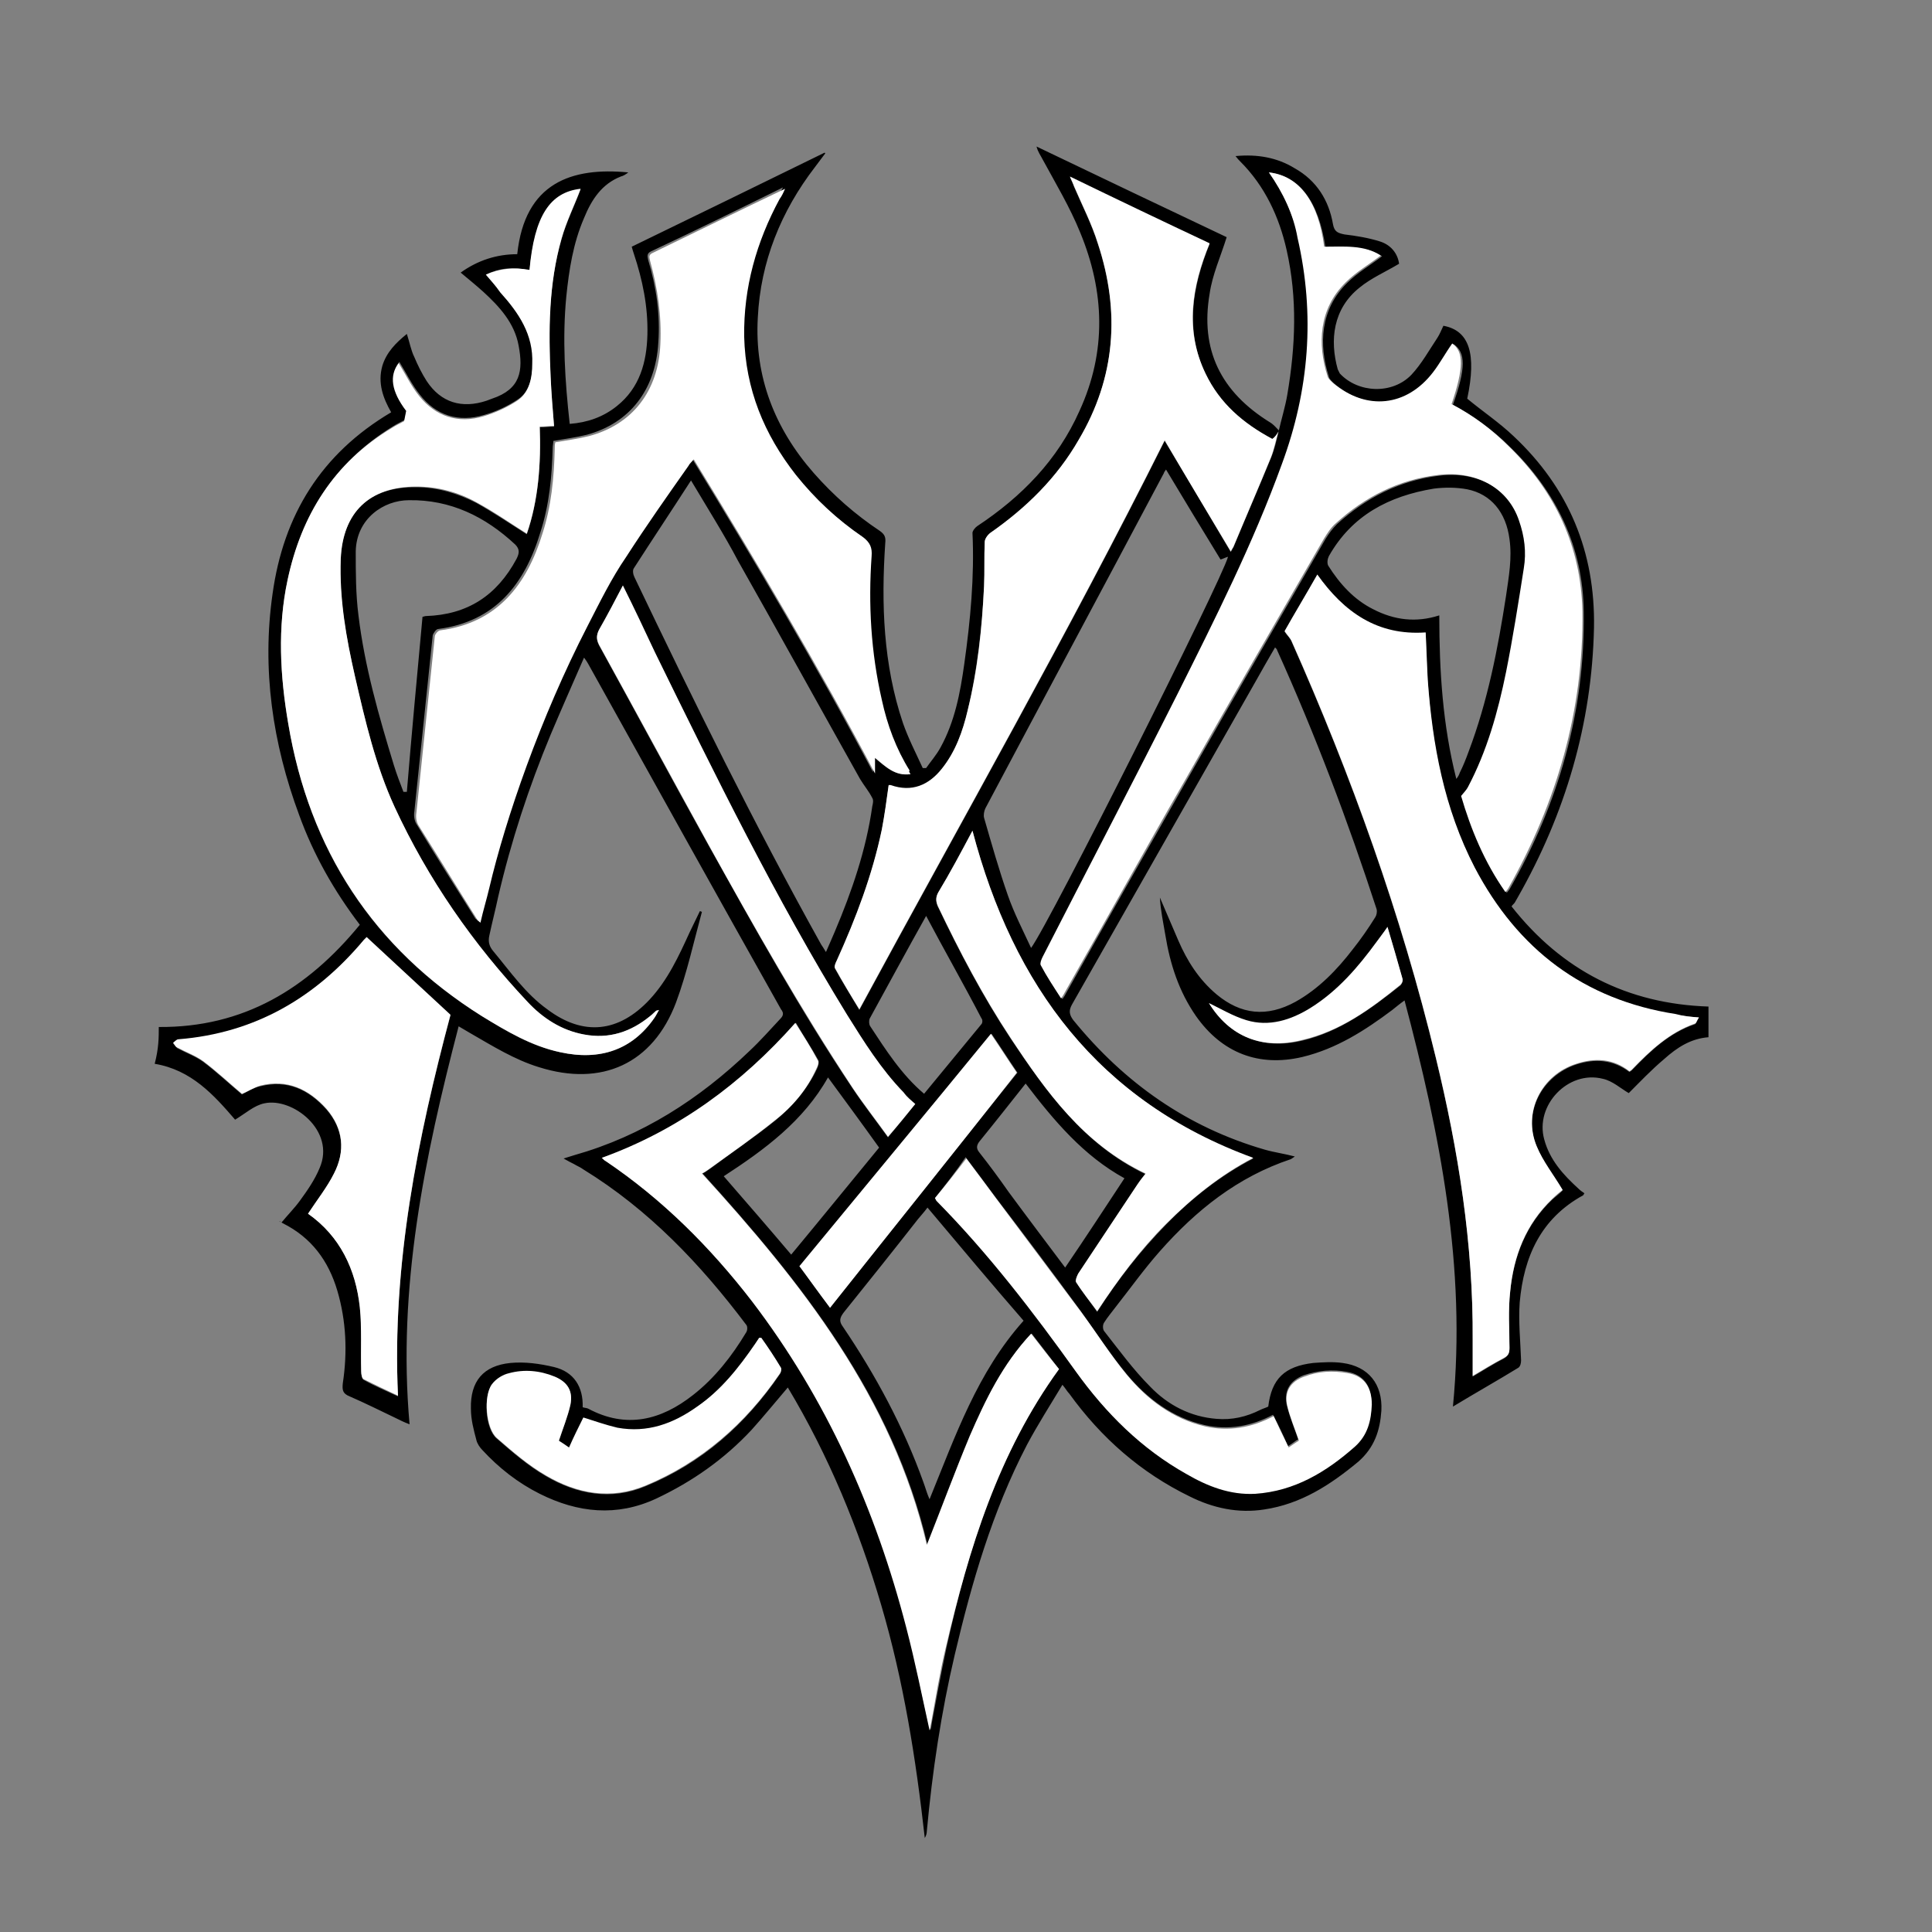 <?xml version="1.0" encoding="utf-8"?>
<!-- Generator: Adobe Illustrator 23.1.0, SVG Export Plug-In . SVG Version: 6.00 Build 0)  -->
<svg version="1.1" id="Layer_1" xmlns="http://www.w3.org/2000/svg" xmlns:xlink="http://www.w3.org/1999/xlink" x="0px" y="0px"
	 viewBox="0 0 283.5 283.5" style="enable-background:new 0 0 283.5 283.5;" xml:space="preserve">
<rect x="0" y="0" width="283.5" height="283.5" fill="#808080" stroke="none"/>
<style type="text/css">
	.st0{fill:#FFFFFF;}
</style>
<g>
	<path d="M23.3,150.7c12.4,0.1,21.8-5.6,29.5-15c-3.8-5-6.8-10.3-8.9-16.1c-3.9-10.5-5.5-21.4-3.9-32.5c1.6-11.5,7.1-20.5,17.4-26.6
		c-1.2-2.1-2-4.3-1.3-6.8c0.6-2,2-3.4,3.6-4.7c0.4,1.2,0.6,2.4,1.1,3.4c0.5,1.2,1.1,2.4,1.8,3.5c2.1,3.2,5.2,4.1,8.8,2.9
		c0.3-0.1,0.5-0.2,0.8-0.3c4.2-1.4,4.6-4.1,3.9-7.8c-0.6-3.3-2.8-5.7-5.2-7.9c-1-0.9-2.1-1.8-3.3-2.8c2.5-1.8,5.3-2.7,8.3-2.7
		c1.1-10.5,8-12.8,16.3-12c-0.4,0.3-0.7,0.5-1.1,0.6c-2.8,1.1-4.3,3.4-5.4,6.1c-1.6,3.7-2.2,7.6-2.6,11.5
		c-0.6,6.2-0.2,12.4,0.5,18.7c2.6-0.2,4.9-1,6.9-2.6c3.4-2.7,4.4-6.5,4.5-10.5c0.1-4.1-0.7-8-2-11.9c-0.1-0.3-0.2-0.6-0.3-1
		c9.5-4.6,18.9-9.2,28.3-13.8c0,0,0.1,0.1,0.1,0.1c-0.5,0.7-1,1.3-1.5,2c-5,6.5-8,13.9-8.4,22.1c-0.5,8.7,2.5,16.3,8.2,22.8
		c2.9,3.3,6.1,6.1,9.7,8.5c0.7,0.5,0.9,0.9,0.8,1.8c-0.6,8.9-0.3,17.8,2.6,26.4c0.8,2.3,1.9,4.4,2.9,6.6c0.2,0,0.3,0,0.5,0
		c0.7-1,1.5-1.9,2.1-3c2.1-3.8,2.9-8,3.5-12.3c0.9-6.4,1.5-12.8,1.2-19.2c0-0.3,0.4-0.8,0.7-1c6.5-4.3,11.8-9.7,15-16.9
		c4-8.7,3.7-17.5,0.1-26.2c-1.5-3.7-3.6-7.2-5.5-10.7c-0.3-0.6-0.7-1.1-0.9-1.9c9.4,4.5,18.8,9,27.9,13.3c-0.9,2.9-2.1,5.5-2.5,8.3
		c-1.4,8.2,1.6,14.4,8.9,18.9c0.5,0.3,0.9,0.8,1.3,1.2c-0.3,0.4-0.6,0.9-1,1.3c-4.2-2.3-7.7-5.3-9.8-9.6c-3-6.4-2-12.7,0.6-19.1
		c-6.8-3.2-13.5-6.4-20.5-9.8c0.3,0.7,0.5,1,0.6,1.4c1.2,2.8,2.6,5.5,3.5,8.4c3.3,10,2.6,19.6-2.8,28.8c-3.3,5.6-7.7,10-13,13.7
		c-0.4,0.3-0.8,0.8-0.8,1.3c-0.1,2.2,0,4.3-0.1,6.5c-0.3,6.1-1,12.2-2.4,18.2c-0.8,3.1-1.8,6.1-3.8,8.6c-2,2.4-4.4,3.5-7.5,2.4
		c-0.1,0-0.2,0-0.3,0c-0.3,2.2-0.6,4.4-1,6.5c-1.4,6.7-3.8,13-6.6,19.2c-0.2,0.3-0.4,0.9-0.3,1.1c1.1,2,2.3,3.9,3.6,6.1
		c15.1-27.9,30.7-55.3,44.8-83.5c3.2,5.3,6.4,10.7,9.7,16.3c0.2-0.4,0.3-0.5,0.4-0.7c1.8-4.4,3.7-8.7,5.5-13.1
		c0.5-1.2,0.8-2.5,1.1-3.8c0.4-1.8,1-3.7,1.3-5.5c1.2-7.1,1.5-14.1-0.1-21.2c-1.1-4.9-3.2-9.4-6.8-13c-0.2-0.2-0.4-0.4-0.7-0.8
		c3.2-0.3,6.1,0.2,8.7,1.8c3.2,1.8,5,4.7,5.6,8.2c0.2,1.1,0.7,1.3,1.7,1.5c1.7,0.2,3.5,0.5,5.1,1c1.7,0.5,2.7,1.8,2.9,3.3
		c-2,1.2-4.1,2.1-5.8,3.5c-3.9,3.1-4.4,7.7-3.2,12c0.1,0.2,0.2,0.4,0.3,0.6c2.7,2.9,7.7,3.1,10.5,0.2c1.5-1.6,2.6-3.6,3.8-5.4
		c0.4-0.6,0.6-1.2,0.9-1.8c3.8,0.7,4.9,4.1,3.5,10.7c2.3,1.9,4.7,3.5,6.8,5.5c8.1,7.6,12,17,11.8,28.1c-0.3,14.1-4.2,27.3-11.2,39.6
		c-0.1,0.2-0.3,0.5-0.4,0.7c-0.1,0.2-0.3,0.3-0.5,0.6c7.4,9.4,17,14.3,28.9,14.7c0,1.4,0,2.9,0,4.5c-2.6,0.2-4.6,1.5-6.5,3.2
		c-1.9,1.6-3.6,3.4-5.2,5c-1.2-0.7-2.4-1.8-3.8-2.1c-5.1-1.3-10,3.9-8.6,8.9c0.8,3,2.8,5.2,5,7.2c0.3,0.3,0.6,0.5,0.9,0.7
		c-0.1,0.1-0.1,0.2-0.2,0.3c-6.2,3.4-8.7,9-9.3,15.7c-0.2,2.8,0.1,5.7,0.2,8.5c0,0.4-0.1,0.9-0.4,1.1c-3.1,1.9-6.3,3.7-9.6,5.7
		c2-20.4-1.9-40-7.1-59.6c-0.7,0.5-1.3,1-1.8,1.4c-4,3-8.2,5.7-13.2,6.9c-6.4,1.5-11.8-0.6-15.6-6c-2.5-3.6-3.8-7.6-4.5-11.9
		c-0.3-1.8-0.7-3.6-0.8-5.5c0.9,2.1,1.8,4.2,2.7,6.3c1.3,3,3,5.7,5.6,7.9c3.6,3,7.4,3.4,11.6,1.1c3.4-1.9,6.1-4.7,8.4-7.7
		c1.2-1.5,2.3-3.1,3.3-4.7c0.2-0.3,0.3-0.8,0.2-1.2c-4.2-12.9-9-25.6-14.6-38c0-0.1-0.1-0.2-0.3-0.4c-1,1.7-1.9,3.3-2.8,4.9
		c-9,15.8-18,31.7-27,47.5c-0.5,0.9-0.4,1.5,0.2,2.3c7.5,9.2,16.7,15.7,28.1,19c1.4,0.4,2.9,0.6,4.4,1c-0.3,0.2-0.4,0.3-0.6,0.4
		c-7.8,2.6-13.9,7.5-19.2,13.5c-2.3,2.6-4.3,5.4-6.5,8.2c-0.6,0.8-1.2,1.5-1.7,2.3c-0.2,0.3-0.2,0.9,0,1.2c2.2,2.8,4.3,5.7,6.8,8.2
		c2.6,2.7,5.9,4.4,9.7,4.7c2.3,0.2,4.4-0.3,6.4-1.3c0.4-0.2,0.8-0.3,1.2-0.5c0.5-4.1,2.4-5.9,6.6-6.4c1.4-0.1,2.9-0.2,4.3,0
		c3.8,0.5,5.9,3.1,5.7,7c-0.2,2.9-1,5.4-3.4,7.5c-4.1,3.4-8.4,6.2-13.8,7c-3.8,0.6-7.5-0.2-10.9-1.9c-7.2-3.5-13-8.6-17.7-15.1
		c-0.3-0.3-0.5-0.7-1-1.3c-1.8,3-3.6,5.8-5.2,8.8c-5.1,9.8-8.1,20.2-10.6,30.8c-2,8.5-3.3,17.2-4.1,25.9c0,0.3-0.1,0.7-0.3,1
		c-1.3-11.6-3.1-23-6.4-34.2c-3.3-11.2-7.7-21.9-13.7-31.9c-1.8,2.1-3.5,4.2-5.3,6.2c-4,4.3-8.7,7.6-14,10.1
		c-5.8,2.7-11.5,2.1-17.1-0.7c-3.2-1.6-6-3.8-8.4-6.4c-0.4-0.4-0.8-1-0.9-1.5c-0.4-1.5-0.8-3-0.8-4.6c-0.1-4,1.8-6.3,5.8-6.7
		c2.1-0.2,4.3,0.1,6.4,0.6c2.9,0.7,4.3,2.9,4.2,5.9c0.3,0.1,0.6,0.1,0.8,0.2c5.6,3,10.7,1.7,15.4-2c3.2-2.5,5.7-5.7,7.8-9.2
		c0.2-0.3,0.2-0.9,0-1.1c-6.7-8.9-14.3-16.9-23.9-22.8c-0.4-0.3-0.9-0.5-1.4-0.8c-0.4-0.2-0.8-0.4-1.5-0.8c0.7-0.2,1.2-0.4,1.6-0.5
		c9.9-2.8,18.3-8.2,25.7-15.3c1.6-1.5,3-3.1,4.5-4.7c0.5-0.5,0.5-0.9,0.1-1.4c-9.5-16.9-18.9-33.8-28.3-50.7
		c-0.1-0.2-0.3-0.5-0.6-0.9c-1.7,3.9-3.3,7.5-4.9,11.3c-3.2,7.7-5.8,15.6-7.7,23.8c-0.4,1.9-0.9,3.8-1.3,5.7c-0.2,0.9,0,1.6,0.6,2.3
		c2.5,3,4.7,6.2,7.9,8.5c5.3,4,10.5,3.4,15-1.4c2.7-2.9,4.3-6.4,5.9-9.9c0.5-1,1-2.1,1.5-3.1c0.1,0,0.2,0.1,0.3,0.1
		c-1.2,4.4-2.2,9-3.8,13.3c-3.4,9-10.9,12.4-20.1,9.5c-3.6-1.1-6.8-3.1-10.1-5c-0.5-0.3-1-0.6-1.7-1c-5,19.2-9,38.4-7.2,58.4
		c-0.8-0.3-1.4-0.6-2-0.9c-2.3-1.1-4.5-2.2-6.8-3.2c-1-0.4-1.1-0.9-1-1.9c0.7-4.6,0.5-9.2-0.8-13.6c-1.3-4.4-3.8-7.8-8-9.9
		c-0.2-0.1-0.3-0.2-0.5-0.3c0,0,0-0.1,0.3,0.2c0.9-1.1,1.9-2.1,2.7-3.2c1.1-1.5,2.2-3.1,2.9-4.8c2.4-5.5-4-10.4-8.1-9.5
		c-1.5,0.3-2.8,1.5-4.3,2.4c-3.1-3.6-6.4-7.3-11.8-8.2C23.3,153.8,23.3,152.2,23.3,150.7z M133.6,113.6c-0.2-0.3-0.2-0.5-0.4-0.7
		c-2-3.2-3.3-6.8-4.1-10.4c-1.6-6.9-2-14-1.5-21.1c0.1-1.3-0.2-2.1-1.3-2.8c-3.7-2.6-7-5.6-9.8-9.1c-4.7-5.9-7.4-12.6-7.6-20.3
		c-0.2-7.2,1.8-13.9,5.2-20.2c0.2-0.4,0.4-0.8,0.8-1.5c-6.7,3.3-13,6.4-19.4,9.4c-0.6,0.3-0.5,0.7-0.4,1.2c1.2,4,1.8,8,1.5,12.2
		c-0.4,6.9-4.2,11.8-10.5,13.5c-1.6,0.4-3.2,0.6-4.9,0.9c0,0.3-0.1,0.7-0.1,1c-0.1,4.2-0.5,8.4-1.8,12.4c-2.3,7.6-6.6,13.1-15,14.2
		c-0.3,0-0.7,0.6-0.8,0.9c-0.9,8.6-1.8,17.2-2.7,25.9c-0.1,0.6,0,1.3,0.3,1.8c2.8,4.6,5.7,9.2,8.6,13.8c0.1,0.2,0.4,0.3,0.5,0.5
		c0.5-1.7,0.9-3.4,1.3-5.1c2.4-10.3,7.4-25,14.4-38.4c1.8-3.5,3.5-6.9,5.7-10.2c3-4.5,6.1-8.9,9.1-13.3c0.2-0.3,0.5-0.6,0.8-1
		c9.3,15.2,18.3,30.4,26.6,46.1c0-0.7,0-1.4,0-2.3C129.9,112.5,131.3,113.9,133.6,113.6z M249.3,149.3c-1.4-0.1-2.4-0.2-3.4-0.4
		c-13.5-2.2-23.2-9.5-29.5-21.5c-4.5-8.6-6.3-18-6.9-27.6c-0.2-2.3-0.2-4.6-0.3-6.9c-7.1,0.5-12-3-15.9-8.5c-1.7,3-3.3,5.8-4.8,8.3
		c0.4,0.6,0.8,0.9,1,1.4c8.8,19.8,16.1,40.1,21.2,61.2c3.3,13.6,5.5,27.3,5.4,41.4c0,1.7,0,3.5,0,5.3c1.4-0.8,2.9-1.8,4.5-2.6
		c0.7-0.4,0.9-0.8,0.9-1.6c-0.1-2.7-0.2-5.5,0.1-8.2c0.5-5.2,2.3-9.9,6.2-13.6c0.6-0.5,1.2-1,1.5-1.3c-1.4-2.2-2.9-4.2-3.8-6.4
		c-2.1-5,0.7-10.4,5.8-12.1c2.8-0.9,5.4-0.7,7.8,1.1c0.2-0.1,0.3-0.2,0.4-0.3c2.7-2.8,5.4-5.4,9.2-6.7
		C248.9,150.2,249,149.8,249.3,149.3z M186.2,25.3c2.1,3,3.6,6.2,4.4,9.7c2.6,11.3,1.6,22.4-2.3,33.2c-4.3,11.6-9.8,22.6-15.3,33.7
		c-6.5,12.9-13.2,25.7-19.8,38.6c-0.2,0.4-0.4,0.9-0.3,1.2c0.9,1.6,1.9,3.2,3,4.9c0.3-0.4,0.4-0.6,0.5-0.8
		c5.9-10.5,11.8-20.9,17.8-31.4c6.7-11.8,13.5-23.5,20.3-35.3c0.5-0.8,1-1.5,1.7-2.2c4.3-3.9,9.2-6.4,15-7.1
		c5.6-0.7,10.3,1.9,11.9,6.7c0.7,2.3,1,4.6,0.7,7c-0.8,5.1-1.6,10.2-2.6,15.2c-1.2,5.8-2.8,11.6-5.6,16.9c-0.2,0.4-0.6,0.8-1,1.3
		c1.4,4.9,3.5,9.7,6.5,14.1c0.2-0.2,0.3-0.4,0.4-0.5c7.2-12.6,11.1-26.1,10.9-40.7c-0.1-9.5-4-17.6-10.8-24.2
		c-2.5-2.5-5.3-4.5-8.4-6.2c1.9-5.3,1.9-7.7,0.1-8.9c-0.9,1.4-1.7,2.9-2.8,4.2c-3.9,5.1-9.8,5.7-14.7,1.6c-0.3-0.3-0.7-0.6-0.8-1
		c-1.5-4.7-1.3-9.9,2.7-13.8c1.5-1.5,3.4-2.6,5.1-3.9c-2.4-1.6-5.4-1.3-8.3-1.3C193.5,29.6,190.7,25.8,186.2,25.3z M71.3,40.3
		c0.7,0.8,1.4,1.7,2.2,2.4c2.8,3,4.9,6.3,4.7,10.5c-0.1,2.1-0.4,4.2-2.2,5.4c-1.5,1-3.2,1.8-5,2.3c-3.7,1.1-7,0.1-9.4-3
		c-1.2-1.5-2-3.2-3-4.8c-1.4,1.8-1,4.2,1.1,7c-0.1,0.5-0.2,1-0.3,1.5c-0.5,0.3-1.2,0.6-1.8,1C49,67.9,44.3,75.6,42.2,85.1
		c-1.5,7-1.1,14.1,0.1,21.1c3.1,18.5,12.4,32.9,28.4,42.9c3.6,2.2,7.2,4.4,11.5,5.3c5.9,1.3,10.6-0.4,13.8-5
		c0.2-0.3,0.4-0.7,0.7-1.2c-0.3,0.1-0.4,0.1-0.4,0.1c-0.3,0.2-0.6,0.5-0.9,0.8c-2.8,2.3-6,3.4-9.7,2.7c-3.3-0.6-6-2.4-8.3-4.8
		c-8-8.5-14.6-18-19.5-28.6c-2.8-6.1-4.3-12.6-5.8-19.1C50.8,93.6,49.7,87.9,50,82c0.3-6.9,4.2-10.6,11.1-10.5
		c3.1,0,6.1,0.9,8.8,2.3c2.5,1.4,4.9,3,7.4,4.6c1.7-4.9,2.1-10.3,1.9-15.7c0.8,0,1.4-0.1,2.1-0.1c-0.2-2.5-0.4-4.8-0.5-7.2
		c-0.4-6.8-0.3-13.7,1.6-20.3c0.7-2.5,1.9-4.9,2.8-7.3c-4.4,0.5-6.7,4-7.5,11.9C75.5,39.1,73.3,39.3,71.3,40.3z M155.4,200.9
		c-1.3-1.7-2.6-3.4-4-5.2c-4.2,4.4-6.7,9.6-9,15c-2.3,5.3-4.2,10.7-6.3,16c-5.1-21.7-18.4-38.4-33-54.5c0.4-0.2,0.8-0.5,1.1-0.7
		c3.2-2.4,6.5-4.6,9.6-7.1c2.5-2.1,4.7-4.6,6.1-7.6c0.2-0.4,0.3-0.9,0.2-1.2c-1-1.8-2.2-3.6-3.3-5.5c-7.9,9-17.1,15.8-28.4,19.8
		c0.3,0.2,0.4,0.4,0.6,0.5c8.3,5.6,15.3,12.6,21.4,20.5c11.1,14.3,18.3,30.5,22.7,48c1.3,5,2.2,10,3.4,15c0.1-0.2,0.2-0.6,0.2-0.9
		c0.7-3.8,1.4-7.5,2.2-11.3C142.1,227.3,146.4,213.2,155.4,200.9z M101.4,70.5c-2.9,4.5-5.7,8.7-8.4,12.9c-0.2,0.3-0.1,0.9,0.1,1.3
		c8.7,18.2,17.6,36.3,27.4,53.9c0.2,0.3,0.4,0.6,0.7,1.1c0.5-1.1,0.9-2.1,1.3-3c2.5-5.9,4.6-12,5.5-18.4c0.1-0.4,0.2-0.9,0-1.2
		c-0.5-1-1.2-1.8-1.8-2.8c-6-10.7-11.9-21.4-17.9-32C106.3,78.5,103.9,74.7,101.4,70.5z M45.2,178.1c4.7,3.3,7,8.1,7.6,13.8
		c0.4,3.1,0.2,6.3,0.2,9.4c0,0.4,0.1,1.1,0.4,1.2c1.6,0.9,3.3,1.6,5,2.4c-0.9-19.3,2.9-37.9,7.7-55.9c-4.2-3.9-8.2-7.6-12.3-11.4
		c0,0-0.2,0.2-0.4,0.4c-7.1,8.5-16,13.7-27.2,14.6c-0.3,0-0.5,0.3-0.8,0.5c0.2,0.2,0.4,0.5,0.6,0.7c1.3,0.7,2.7,1.2,3.8,2
		c2,1.5,3.8,3.2,5.7,4.8c0.8-0.4,1.7-1,2.7-1.2c4-1,7.1,0.5,9.7,3.4c2.5,2.9,2.8,6.2,1.1,9.5C48,174.3,46.5,176.1,45.2,178.1z
		 M171.1,68.9c-0.2,0.3-0.3,0.4-0.3,0.5c-8.7,16.4-17.5,32.8-26.2,49.2c-0.2,0.4-0.3,1-0.2,1.4c1.1,3.8,2.2,7.7,3.5,11.4
		c0.9,2.6,2.2,5.1,3.4,7.7c2.8-3.8,28-54,28.9-57.4c-0.4,0.1-0.7,0.3-1.1,0.4C176.4,77.7,173.8,73.4,171.1,68.9z M142.7,121.9
		c-1.7,3.2-3.3,6.2-5,9.1c-0.4,0.7-0.4,1.2-0.1,2c3.2,6.7,6.6,13.2,10.7,19.4c5.3,7.9,10.8,15.6,19.8,19.9c-0.4,0.6-0.8,1.1-1.2,1.6
		c-2.9,4.3-5.8,8.7-8.7,13.1c-0.2,0.3-0.5,0.9-0.3,1.2c1,1.4,2,2.8,3.1,4.3c3-4.7,6.3-8.9,10.1-12.8c3.8-3.9,8-7.2,12.8-9.7
		C161.2,161.6,148.7,144.7,142.7,121.9z M137.2,175.8c0,0.1,0,0.2,0.1,0.2c7.6,7.7,14.3,16.3,20.5,25.1c4.4,6.2,9.6,11.3,16.2,15
		c3.1,1.8,6.4,3.1,10.1,2.9c5.8-0.3,10.3-3.2,14.6-6.9c2-1.7,2.5-3.8,2.5-6.2c0.1-2.6-1.2-4.2-3.5-4.6c-2.2-0.4-4.3-0.2-6.4,0.5
		c-2,0.8-2.9,2.2-2.5,4.3c0.4,1.7,1.1,3.4,1.7,5.1c-0.4,0.2-0.8,0.6-1.5,1c-0.7-1.6-1.4-3.1-2.2-4.6c-3.2,1.7-6.6,2.3-10.1,1.5
		c-4.7-1.1-8.4-3.9-11.4-7.5c-2.4-2.9-4.5-6.1-6.7-9.2c-4.1-5.6-8.3-11.2-12.5-16.7c-1.4-1.9-2.9-3.9-4.4-5.9
		C140.2,172,138.7,173.9,137.2,175.8z M213.7,114.3c0.3-0.4,0.4-0.6,0.5-0.9c0.5-1,0.9-2,1.3-3.1c2.8-7.4,4.3-15.1,5.5-22.9
		c0.4-2.8,0.9-5.5,0.5-8.3c-0.5-3.9-2.7-6.6-6.2-7.3c-1.6-0.3-3.3-0.3-4.9-0.1c-6.6,1.1-12,3.9-15.4,9.9c-0.2,0.4-0.3,1-0.1,1.4
		c1.7,2.7,3.8,5,6.6,6.4c3.1,1.6,6.3,2,9.7,0.9C211.2,98.5,211.7,106.4,213.7,114.3z M136.1,177.2c-0.6,0.8-1,1.2-1.4,1.7
		c-3.6,4.6-7.2,9.1-10.9,13.7c-0.6,0.8-0.7,1.3-0.1,2.1c4.8,7.1,8.9,14.7,11.8,22.8c0.3,0.8,0.5,1.6,0.9,2.5
		c3.8-9.3,7-18.6,13.8-26.2C145.5,188.4,140.9,182.9,136.1,177.2z M134.3,162c-0.6-0.6-1.2-1-1.7-1.6c-3.3-3.4-5.8-7.4-8.3-11.4
		c-10.5-17.2-19.3-35.2-28.2-53.2c-1.6-3.2-3.1-6.4-4.7-9.8c-1.2,2.3-2.3,4.4-3.5,6.5c-0.4,0.8-0.4,1.4,0,2.2
		c5.4,9.8,10.7,19.7,16.1,29.4c6.7,12,13.4,24.1,21.1,35.6c1.6,2.4,3.4,4.7,5.2,7.2C131.8,165.1,133,163.6,134.3,162z M62,90.5
		c0.2,0,0.3-0.1,0.5-0.1c6.1-0.2,10.4-3,13.3-8.4c0.4-0.8,0.5-1.4-0.2-2.1c-4.4-4.1-9.5-6.6-15.6-6.5c-3.7,0-7.7,2.7-7.8,7.5
		c0,3.1,0,6.3,0.4,9.4c0.9,7.5,3,14.8,5.2,22c0.4,1.3,0.9,2.6,1.4,3.9c0.2,0,0.3,0,0.5,0C60.4,107.7,61.2,99.2,62,90.5z
		 M111.7,196.3c-0.2,0.1-0.2,0.1-0.3,0.1c-0.2,0.3-0.4,0.6-0.6,0.9c-2.4,3.5-5,6.7-8.5,9.2c-3.5,2.5-7.4,3.9-11.7,3.1
		c-1.7-0.3-3.3-1-5-1.5c-0.6,1.4-1.3,2.8-2.1,4.4c-0.7-0.5-1.2-0.8-1.5-1c0.6-1.9,1.3-3.6,1.7-5.3c0.4-2-0.4-3.3-2.3-4.1
		c-2.2-0.9-4.5-1.1-6.7-0.5c-0.9,0.2-1.9,0.9-2.5,1.6c-1.3,1.7-1,6.5,0.7,7.9c2.3,2,4.6,4,7.2,5.5c4.6,2.7,9.6,3.6,14.6,1.5
		c8.3-3.4,14.7-9.1,19.7-16.4c0.2-0.3,0.3-0.7,0.2-0.9C113.7,199.2,112.7,197.7,111.7,196.3z M121.8,191.9
		c9.2-11.6,18.3-23.1,27.5-34.5c-1.3-1.9-2.5-3.8-3.8-5.7c-9.4,11.4-18.8,22.8-28.1,34.1C118.8,187.9,120.3,189.8,121.8,191.9z
		 M121.5,158.1c-3.6,6.4-9.3,10.6-15.3,14.5c3.3,3.8,6.6,7.6,9.9,11.5c4.4-5.3,8.7-10.6,12.9-15.7
		C126.5,164.9,124,161.5,121.5,158.1z M156.3,186c3-4.4,5.8-8.7,8.7-13.1c-6-3.3-10.3-8.4-14.5-13.9c-2.3,2.9-4.5,5.7-6.7,8.4
		c-0.5,0.6-0.6,1.1-0.1,1.7c1.5,1.9,2.9,3.8,4.3,5.8C150.8,178.7,153.6,182.4,156.3,186z M135.9,134.4c-2.8,5-5.5,10-8.3,15.1
		c-0.1,0.3-0.1,0.8,0.1,1.1c2.3,3.5,4.6,7.1,7.9,9.9c2.8-3.4,5.6-6.8,8.4-10.2c0.2-0.2,0.2-0.7,0-0.9
		C141.4,144.4,138.6,139.5,135.9,134.4z M177.4,147.2c3.1,4.9,7.8,6.9,13.7,5.5c5.5-1.3,10-4.6,14.4-8.1c0.2-0.2,0.4-0.6,0.3-0.9
		c-0.7-2.5-1.4-5-2.2-7.6c-0.6,0.8-1.1,1.5-1.6,2.2c-2.7,3.7-5.7,7.2-9.7,9.7c-2.9,1.8-6,2.8-9.4,1.8
		C180.8,149.1,179,148,177.4,147.2z"/>
	<path class="st0" d="M133.6,113.6c-2.3,0.3-3.6-1.1-5.2-2.4c0,0.9,0,1.6,0,2.3c-8.3-15.7-17.3-30.9-26.6-46.1
		c-0.3,0.4-0.6,0.6-0.8,1c-3.1,4.4-6.2,8.8-9.1,13.3c-2.2,3.2-3.9,6.7-5.7,10.2c-6.9,13.4-12,28.2-14.4,38.4
		c-0.4,1.7-0.9,3.3-1.3,5.1c-0.1-0.1-0.4-0.3-0.5-0.5c-2.9-4.6-5.7-9.2-8.6-13.8c-0.3-0.5-0.4-1.2-0.3-1.8
		c0.9-8.6,1.8-17.2,2.7-25.9c0-0.3,0.5-0.9,0.8-0.9c8.4-1.1,12.7-6.7,15-14.2c1.3-4,1.7-8.2,1.8-12.4c0-0.4,0-0.7,0.1-1
		c1.7-0.3,3.3-0.5,4.9-0.9c6.4-1.7,10.2-6.6,10.5-13.5c0.2-4.2-0.4-8.2-1.5-12.2c-0.1-0.5-0.3-0.9,0.4-1.2
		c6.4-3.1,12.7-6.2,19.4-9.4c-0.3,0.7-0.5,1.1-0.8,1.5c-3.4,6.3-5.3,13-5.2,20.2c0.2,7.7,2.9,14.3,7.6,20.3c2.8,3.5,6.1,6.6,9.8,9.1
		c1.1,0.8,1.4,1.6,1.3,2.8c-0.5,7.1-0.1,14.1,1.5,21.1c0.8,3.7,2.1,7.2,4.1,10.4C133.3,113.1,133.4,113.3,133.6,113.6z"/>
	<path class="st0" d="M249.3,149.3c-0.3,0.4-0.4,0.9-0.6,0.9c-3.7,1.3-6.5,3.9-9.2,6.7c-0.1,0.1-0.2,0.2-0.4,0.3
		c-2.4-1.9-5.1-2-7.8-1.1c-5.1,1.6-7.9,7.1-5.8,12.1c0.9,2.2,2.5,4.2,3.8,6.4c-0.4,0.3-1,0.8-1.5,1.3c-3.9,3.7-5.7,8.4-6.2,13.6
		c-0.3,2.7-0.1,5.5-0.1,8.2c0,0.8-0.1,1.2-0.9,1.6c-1.5,0.8-3,1.7-4.5,2.6c0-1.8,0-3.6,0-5.3c0.1-14-2.1-27.8-5.4-41.4
		c-5.1-21.1-12.4-41.4-21.2-61.2c-0.2-0.4-0.6-0.8-1-1.4c1.4-2.5,3.1-5.3,4.8-8.3c3.9,5.5,8.8,9,15.9,8.5c0.1,2.3,0.2,4.6,0.3,6.9
		c0.7,9.6,2.4,18.9,6.9,27.6c6.3,12,16,19.4,29.5,21.5C247,149.1,248,149.2,249.3,149.3z"/>
	<path class="st0" d="M186.2,25.3c4.5,0.5,7.3,4.4,8.1,10.9c2.9,0,5.9-0.3,8.3,1.3c-1.7,1.3-3.6,2.4-5.1,3.9
		c-4,3.9-4.2,9.1-2.7,13.8c0.1,0.4,0.5,0.7,0.8,1c4.9,4.1,10.8,3.5,14.7-1.6c1-1.3,1.8-2.8,2.8-4.2c1.7,1.2,1.7,3.6-0.1,8.9
		c3.1,1.6,5.9,3.7,8.4,6.2c6.8,6.6,10.6,14.7,10.8,24.2c0.2,14.6-3.8,28.1-10.9,40.7c-0.1,0.1-0.2,0.3-0.4,0.5
		c-3.1-4.4-5.1-9.3-6.5-14.1c0.4-0.5,0.8-0.9,1-1.3c2.8-5.3,4.4-11,5.6-16.9c1-5,1.8-10.1,2.6-15.2c0.4-2.4,0.1-4.7-0.7-7
		c-1.6-4.8-6.3-7.4-11.9-6.7c-5.8,0.7-10.7,3.2-15,7.1c-0.7,0.6-1.2,1.4-1.7,2.2c-6.8,11.8-13.6,23.5-20.3,35.3
		c-6,10.4-11.8,20.9-17.8,31.4c-0.1,0.2-0.2,0.4-0.5,0.8c-1.1-1.7-2.1-3.2-3-4.9c-0.1-0.3,0.1-0.8,0.3-1.2
		c6.6-12.9,13.3-25.7,19.8-38.6c5.5-11,11.1-22.1,15.3-33.7c4-10.8,4.9-21.9,2.3-33.2C189.8,31.5,188.3,28.3,186.2,25.3z"/>
	<path class="st0" d="M187.6,63.3c-0.4,1.3-0.6,2.5-1.1,3.8c-1.8,4.4-3.7,8.8-5.5,13.1c-0.1,0.2-0.2,0.3-0.4,0.7
		c-3.3-5.5-6.6-11-9.7-16.3c-14.1,28.2-29.7,55.6-44.8,83.5c-1.3-2.1-2.5-4.1-3.6-6.1c-0.1-0.2,0.1-0.7,0.3-1.1
		c2.8-6.2,5.2-12.5,6.6-19.2c0.4-2.1,0.7-4.3,1-6.5c0,0,0.2,0,0.3,0c3.1,1.1,5.6,0,7.5-2.4c2-2.5,3.1-5.5,3.8-8.6
		c1.5-6,2.1-12,2.4-18.2c0.1-2.2,0-4.3,0.1-6.5c0-0.4,0.4-1,0.8-1.3c5.3-3.7,9.8-8.1,13-13.7c5.4-9.1,6.1-18.8,2.8-28.8
		c-0.9-2.9-2.3-5.6-3.5-8.4c-0.1-0.3-0.3-0.7-0.6-1.4c7,3.4,13.7,6.6,20.5,9.8c-2.6,6.3-3.7,12.7-0.6,19.1c2.1,4.4,5.5,7.3,9.8,9.6
		C187,64.2,187.4,63.8,187.6,63.3C187.7,63.3,187.6,63.3,187.6,63.3z"/>
	<path class="st0" d="M71.3,40.3c2-0.9,4.1-1.1,6.4-0.7c0.7-7.9,3-11.4,7.5-11.9c-0.9,2.4-2.1,4.8-2.8,7.3
		c-1.9,6.7-1.9,13.5-1.6,20.3c0.1,2.3,0.3,4.7,0.5,7.2c-0.7,0-1.3,0.1-2.1,0.1c0.2,5.4-0.2,10.8-1.9,15.7c-2.4-1.5-4.8-3.2-7.4-4.6
		c-2.7-1.5-5.7-2.3-8.8-2.3C54.2,71.4,50.3,75.2,50,82c-0.2,5.9,0.8,11.6,2.1,17.3c1.5,6.5,3,13,5.8,19.1
		c4.9,10.6,11.5,20.1,19.5,28.6c2.2,2.4,5,4.2,8.3,4.8c3.7,0.7,6.9-0.4,9.7-2.7c0.3-0.2,0.6-0.5,0.9-0.8c0,0,0.1,0,0.4-0.1
		c-0.3,0.5-0.4,0.8-0.7,1.2c-3.2,4.6-7.9,6.3-13.8,5c-4.2-0.9-7.9-3.1-11.5-5.3c-15.9-10-25.3-24.4-28.4-42.9
		c-1.2-7-1.6-14.1-0.1-21.1c2-9.5,6.8-17.2,15.3-22.3c0.6-0.4,1.3-0.7,1.8-1c0.1-0.5,0.2-1,0.3-1.5c-2.2-2.9-2.5-5.2-1.1-7
		c1,1.6,1.8,3.3,3,4.8c2.4,3,5.7,4.1,9.4,3c1.7-0.5,3.5-1.3,5-2.3c1.8-1.2,2.2-3.4,2.2-5.4c0.2-4.3-2-7.5-4.7-10.5
		C72.7,41.9,72,41.1,71.3,40.3z"/>
	<path class="st0" d="M155.4,200.9c-8.9,12.3-13.2,26.3-16.6,40.8c-0.9,3.7-1.5,7.5-2.2,11.3c-0.1,0.3-0.1,0.6-0.2,0.9
		c-1.1-5-2.1-10-3.4-15c-4.5-17.4-11.7-33.6-22.7-48c-6.1-7.9-13.1-14.9-21.4-20.5c-0.2-0.1-0.3-0.2-0.6-0.5
		c11.3-4.1,20.5-10.9,28.4-19.8c1.2,1.9,2.3,3.6,3.3,5.5c0.2,0.3,0,0.8-0.2,1.2c-1.4,3.1-3.5,5.6-6.1,7.6c-3.1,2.5-6.4,4.8-9.6,7.1
		c-0.4,0.3-0.7,0.5-1.1,0.7c14.6,16,27.9,32.8,33,54.5c2.1-5.3,4.1-10.7,6.3-16c2.3-5.3,4.8-10.5,9-15
		C152.7,197.5,154,199.2,155.4,200.9z"/>
	<path class="st0" d="M45.2,178.1c1.3-2,2.8-3.9,3.8-5.9c1.7-3.3,1.4-6.6-1.1-9.5c-2.6-2.9-5.8-4.4-9.7-3.4c-1,0.3-1.9,0.9-2.7,1.2
		c-1.9-1.6-3.7-3.3-5.7-4.8c-1.1-0.8-2.5-1.3-3.8-2c-0.3-0.1-0.4-0.5-0.6-0.7c0.3-0.2,0.5-0.5,0.8-0.5c11.2-0.9,20.1-6.1,27.2-14.6
		c0.2-0.2,0.4-0.4,0.4-0.4c4.1,3.8,8.1,7.5,12.3,11.4c-4.8,18-8.6,36.6-7.7,55.9c-1.7-0.8-3.4-1.6-5-2.4c-0.3-0.1-0.4-0.8-0.4-1.2
		c-0.1-3.1,0.1-6.3-0.2-9.4C52.2,186.3,49.9,181.4,45.2,178.1z"/>
	<path class="st0" d="M142.7,121.9c6,22.8,18.5,39.7,41.2,48c-4.8,2.5-9,5.9-12.8,9.7c-3.8,3.8-7,8.1-10.1,12.8
		c-1.1-1.5-2.2-2.8-3.1-4.3c-0.1-0.2,0.1-0.8,0.3-1.2c2.9-4.4,5.8-8.7,8.7-13.1c0.4-0.6,0.8-1.1,1.2-1.6c-9.1-4.3-14.6-12-19.8-19.9
		c-4.1-6.2-7.5-12.7-10.7-19.4c-0.3-0.7-0.3-1.3,0.1-2C139.4,128.1,141,125.1,142.7,121.9z"/>
	<path class="st0" d="M137.2,175.8c1.5-1.8,3-3.7,4.6-5.8c1.5,2,3,4,4.4,5.9c4.2,5.6,8.3,11.1,12.5,16.7c2.3,3.1,4.3,6.3,6.7,9.2
		c3,3.6,6.7,6.4,11.4,7.5c3.5,0.8,6.9,0.2,10.1-1.5c0.7,1.5,1.4,3,2.2,4.6c0.7-0.5,1.2-0.8,1.5-1c-0.6-1.8-1.3-3.4-1.7-5.1
		c-0.5-2.1,0.5-3.6,2.5-4.3c2.1-0.8,4.2-0.9,6.4-0.5c2.3,0.4,3.5,2,3.5,4.6c-0.1,2.4-0.6,4.5-2.5,6.2c-4.2,3.7-8.8,6.5-14.6,6.9
		c-3.7,0.2-7-1.1-10.1-2.9c-6.6-3.7-11.8-8.9-16.2-15c-6.3-8.8-12.9-17.4-20.5-25.1C137.3,176,137.3,175.9,137.2,175.8z"/>
	<path class="st0" d="M134.3,162c-1.3,1.6-2.5,3.1-4,4.8c-1.8-2.5-3.6-4.8-5.2-7.2c-7.6-11.5-14.4-23.5-21.1-35.6
		c-5.4-9.8-10.7-19.6-16.1-29.4c-0.4-0.8-0.4-1.4,0-2.2c1.2-2.1,2.3-4.2,3.5-6.5c1.7,3.4,3.2,6.6,4.7,9.8
		c8.8,18,17.7,36.1,28.2,53.2c2.5,4,5,8,8.3,11.4C133.1,161,133.7,161.5,134.3,162z"/>
	<path class="st0" d="M111.7,196.3c1,1.4,2,2.9,2.9,4.4c0.1,0.2,0,0.7-0.2,0.9c-5,7.3-11.5,13-19.7,16.4c-5.1,2.1-10,1.2-14.6-1.5
		c-2.6-1.5-4.9-3.5-7.2-5.5c-1.6-1.4-2-6.2-0.7-7.9c0.6-0.8,1.6-1.4,2.5-1.6c2.2-0.6,4.5-0.4,6.7,0.5c1.9,0.8,2.7,2.1,2.3,4.1
		c-0.4,1.8-1.1,3.5-1.7,5.3c0.3,0.2,0.8,0.5,1.5,1c0.7-1.6,1.4-3,2.1-4.4c1.6,0.5,3.3,1.1,5,1.5c4.4,0.8,8.2-0.6,11.7-3.1
		c3.5-2.4,6.1-5.7,8.5-9.2c0.2-0.3,0.4-0.6,0.6-0.9C111.5,196.3,111.5,196.3,111.7,196.3z"/>
	<path class="st0" d="M121.8,191.9c-1.6-2.1-3-4.1-4.5-6.1c9.3-11.3,18.7-22.6,28.1-34.1c1.3,1.9,2.5,3.8,3.8,5.7
		C140.2,168.9,131,180.3,121.8,191.9z"/>
	<path class="st0" d="M177.4,147.2c1.7,0.8,3.5,1.9,5.5,2.5c3.3,1,6.5,0,9.4-1.8c4-2.5,7-6,9.7-9.7c0.5-0.7,1-1.3,1.6-2.2
		c0.8,2.7,1.5,5.1,2.2,7.6c0.1,0.3-0.1,0.7-0.3,0.9c-4.3,3.5-8.8,6.8-14.4,8.1C185.2,154.1,180.4,152.1,177.4,147.2z"/>
</g>
</svg>
